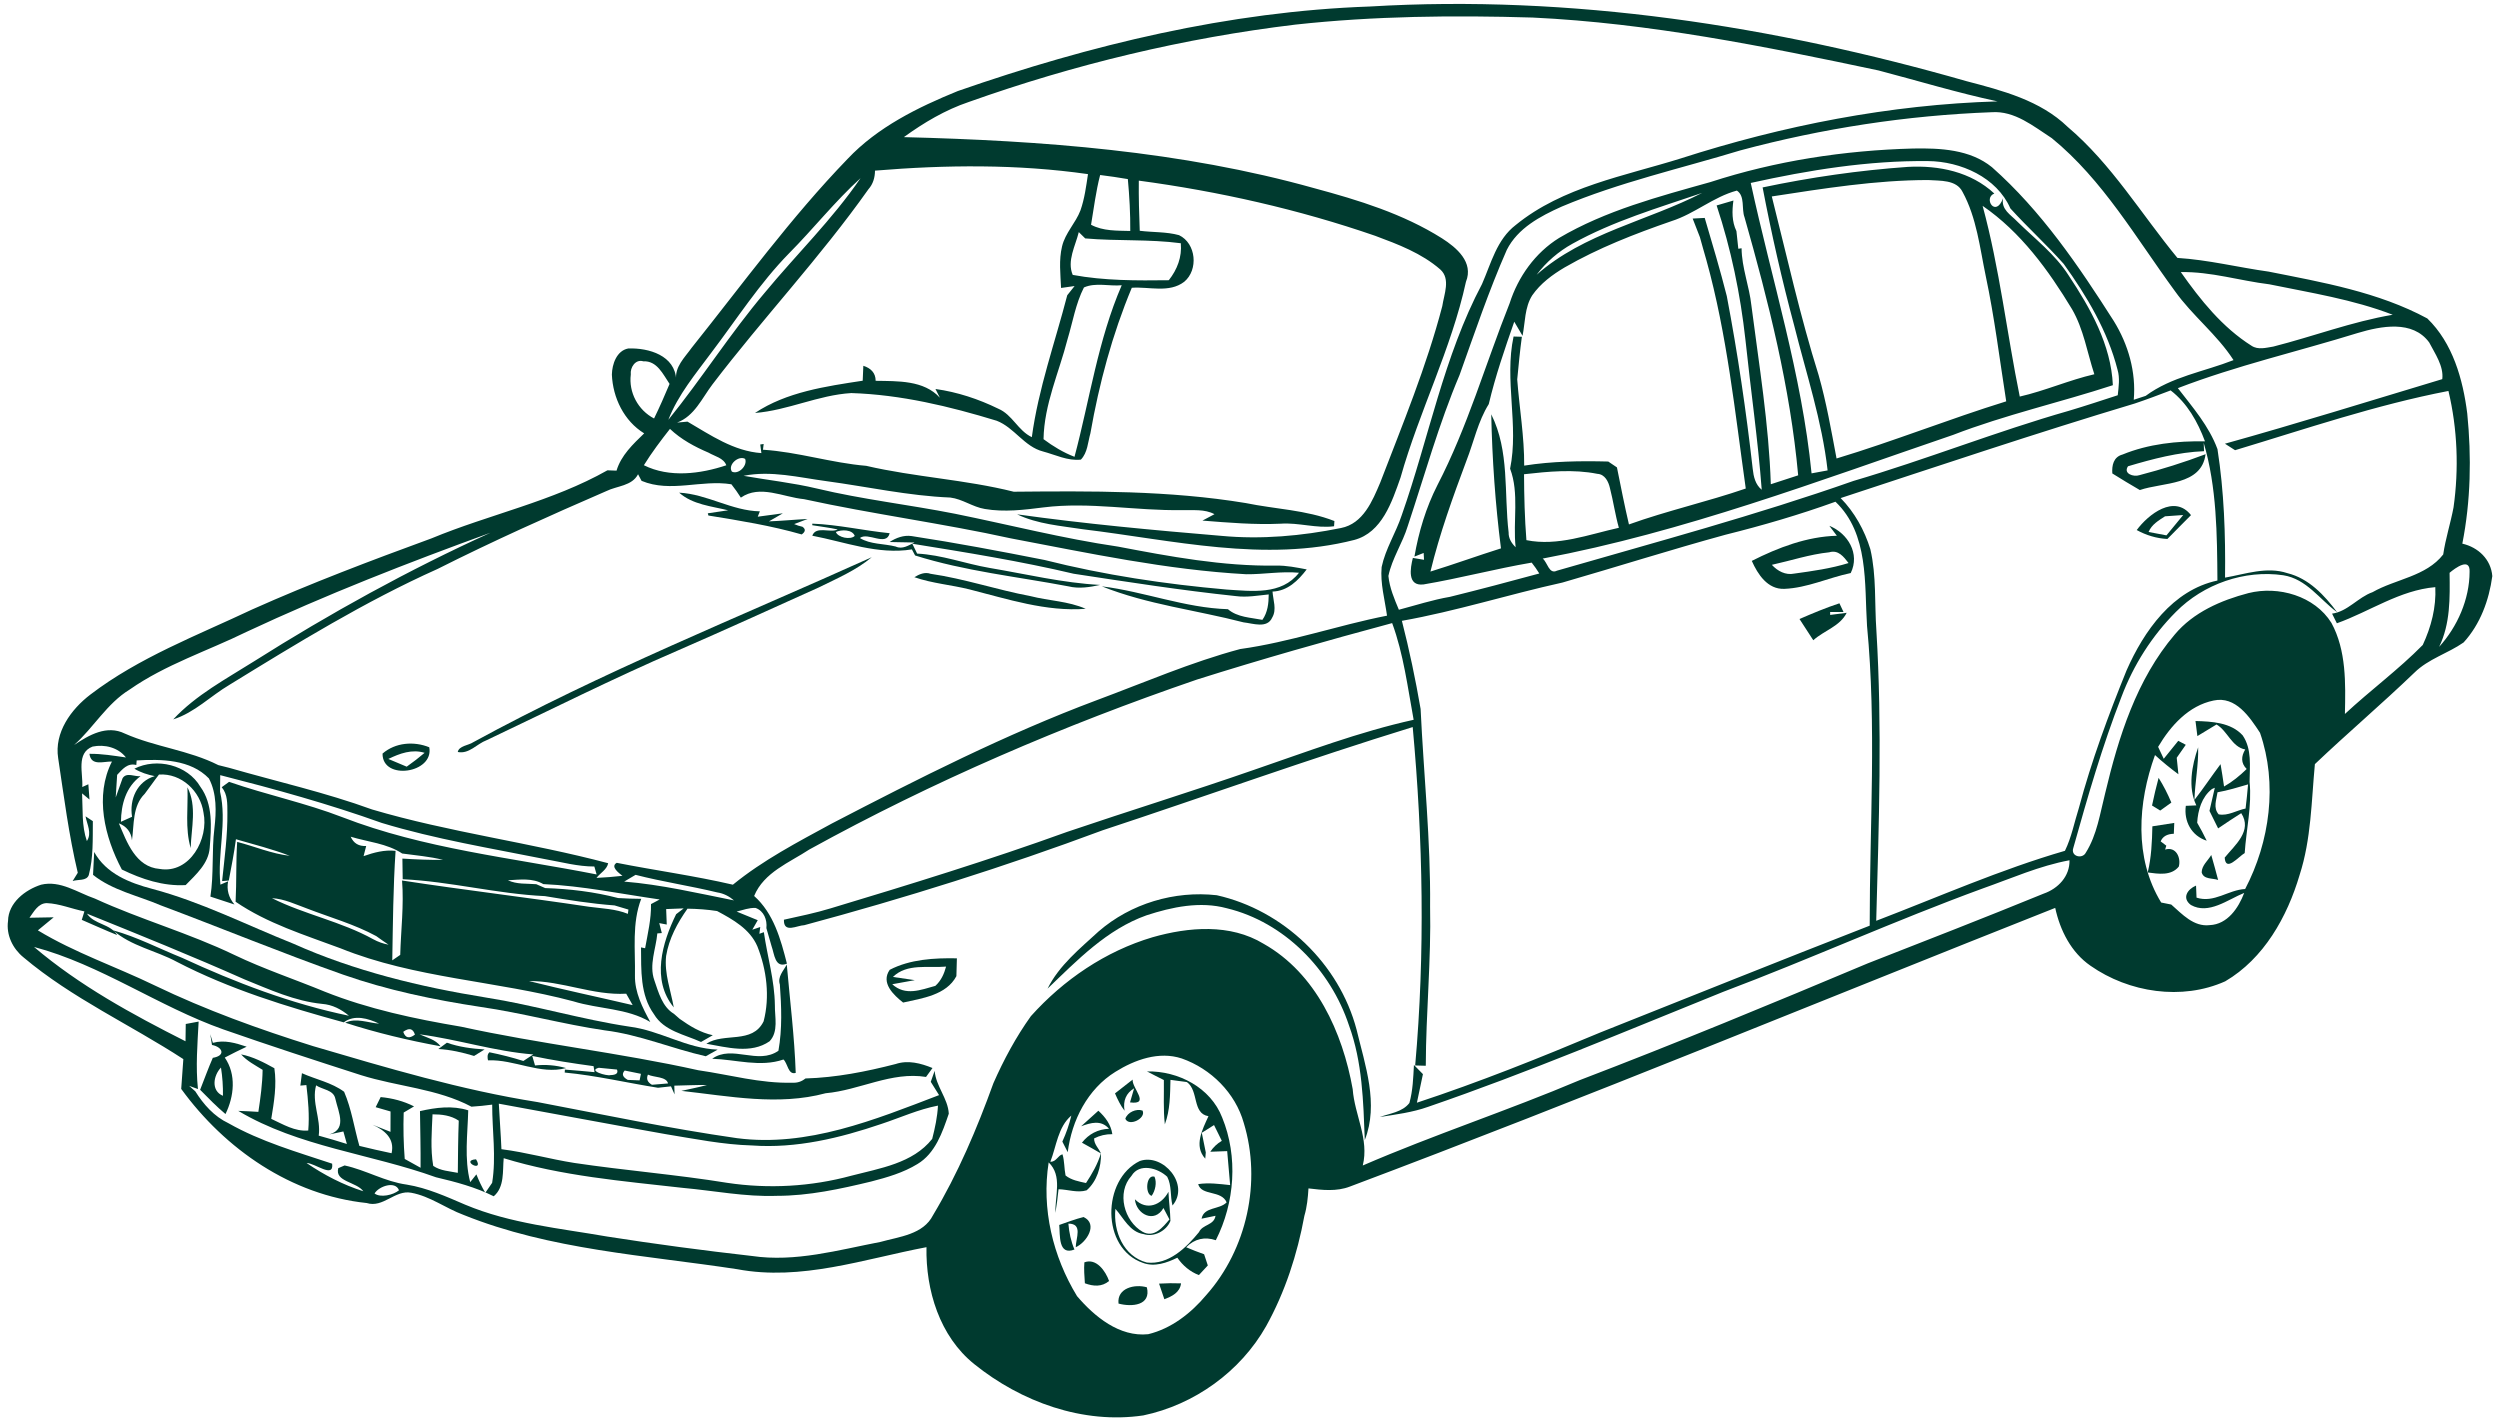 <svg width="197" height="112" viewBox="0 0 197 112" fill="none" xmlns="http://www.w3.org/2000/svg">
<path d="M154.961 6.397C139.73 2.031 123.811 -0.438 107.939 0.513C96.834 0.901 85.932 3.533 75.477 7.174C72.325 8.458 69.156 10.015 66.79 12.522C62.31 17.156 58.519 22.381 54.502 27.407C53.957 28.175 53.151 28.909 53.284 29.942C53.21 28.012 51.12 27.399 49.5 27.461C48.59 27.636 48.231 28.703 48.216 29.518C48.29 31.343 49.173 33.175 50.761 34.149C49.886 34.999 48.944 35.876 48.582 37.087C48.403 37.079 48.045 37.064 47.866 37.06C43.526 39.517 38.579 40.526 34.001 42.424C29.241 44.167 24.5 45.956 19.873 48.025C15.533 50.078 10.967 51.797 7.122 54.732C5.596 55.896 4.265 57.724 4.584 59.742C5.039 62.762 5.421 65.801 6.129 68.774C6.028 68.938 5.825 69.263 5.724 69.427C6.133 69.279 6.822 69.442 6.997 68.953C7.363 67.571 7.301 66.12 7.316 64.707C7.172 64.61 6.884 64.424 6.74 64.326C6.857 64.971 7.262 65.646 6.845 66.275C6.425 65.064 6.534 63.771 6.468 62.518L7.052 63.003C7.028 62.704 6.985 62.102 6.962 61.8L6.483 62.017C6.557 60.953 5.981 59.331 7.297 58.83C8.246 58.636 9.317 58.9 9.924 59.688C8.97 59.552 8.017 59.389 7.048 59.401C7.172 60.395 8.149 59.991 8.822 60.01C7.445 62.708 8.243 65.964 9.601 68.518C11.166 69.279 12.867 69.846 14.63 69.745C15.443 68.91 16.432 68.052 16.525 66.807C16.654 65.196 16.798 63.379 15.79 61.998C14.778 60.27 12.345 59.684 10.59 60.573C11.08 60.876 11.637 61.047 12.193 61.159C10.796 61.567 10.181 63.011 10.407 64.361C10.189 64.462 9.749 64.66 9.531 64.757C9.546 63.395 9.916 62.013 11.076 61.163C10.621 61.221 9.971 60.822 9.659 61.326C9.473 61.827 9.293 62.331 9.118 62.84C9.157 62.242 9.196 61.652 9.231 61.058C9.64 60.627 10.041 60.1 10.741 60.282L10.769 59.921C12.719 59.809 15.015 59.84 16.463 61.342C17.093 62.537 17.047 63.965 16.895 65.273C16.677 67.059 16.856 68.871 16.58 70.653C17.21 70.863 17.845 71.072 18.475 71.274C18.012 70.719 17.849 70.11 17.977 69.446L17.37 69.71C17.113 67.261 17.911 64.792 17.339 62.378C17.346 61.943 17.35 61.512 17.354 61.082C21.643 62.176 25.913 63.352 30.082 64.847C34.301 66.127 38.664 66.841 42.985 67.707C44.261 67.932 45.53 68.285 46.834 68.281C46.881 68.437 46.967 68.751 47.013 68.906C40.307 67.587 33.406 66.884 26.991 64.4C24.076 63.271 21.001 62.634 18.051 61.609C17.86 61.745 17.666 61.885 17.471 62.032C17.95 62.599 17.911 63.344 17.919 64.031C17.938 65.84 17.689 67.637 17.502 69.43L18.028 69.388C18.234 68.305 18.448 67.222 18.592 66.131C20.013 66.547 21.453 66.904 22.835 67.439C21.406 67.276 20.071 66.698 18.689 66.341C18.588 67.913 18.646 69.485 18.565 71.057C21.071 72.772 24.006 73.673 26.828 74.725C32.69 77.096 39.112 77.282 45.18 78.905C47.181 79.526 49.411 79.433 51.244 80.535C50.629 79.402 50.01 78.195 50.034 76.871C50.073 74.853 49.785 72.757 50.528 70.828C49.925 70.824 49.317 70.804 48.71 70.766C46.842 70.276 44.896 70.044 42.961 69.981C42.786 69.904 42.432 69.752 42.257 69.675C41.51 69.613 40.719 69.698 40.023 69.364C40.961 69.318 41.965 69.166 42.813 69.667C45.892 69.803 48.932 70.443 51.984 70.878C51.812 70.971 51.47 71.15 51.299 71.243C51.322 72.423 51.042 73.568 50.835 74.721L50.512 74.655C50.532 76.436 50.431 78.396 51.532 79.918C52.318 81.245 53.945 81.517 55.241 82.107C55.553 81.928 55.864 81.754 56.168 81.575C55.199 81.373 54.358 80.853 53.56 80.287C53.447 80.189 53.221 79.988 53.108 79.891C52.186 79.34 51.89 78.198 51.563 77.247C51.131 76.029 51.688 74.775 51.797 73.552L52.151 73.525C52.1 73.331 51.999 72.939 51.949 72.741L52.54 72.854C52.529 72.547 52.505 71.938 52.493 71.635C52.957 71.616 53.416 71.596 53.875 71.581C53.727 71.697 53.428 71.926 53.28 72.039C52.174 74.298 51.318 77.22 53.093 79.382C52.855 78.039 52.338 76.716 52.49 75.33C52.712 73.964 53.381 72.722 54.175 71.604C54.957 71.616 55.736 71.67 56.506 71.79C57.756 72.458 59.091 73.203 59.679 74.569C60.414 76.421 60.679 78.544 60.173 80.481C59.282 82.301 57.063 81.335 55.658 82.247C57.269 82.522 59.169 83.077 60.644 82.052C61.364 81.288 61.045 80.143 61.06 79.204C61.037 77.251 60.465 75.377 60.192 73.455L59.838 73.583L59.908 73.048L59.282 73.261C59.391 73.075 59.605 72.698 59.71 72.512C59.157 72.287 58.604 72.062 58.048 71.833C58.542 71.713 59.032 71.519 59.542 71.546C60.2 71.786 60.465 72.485 60.391 73.137C60.531 73.611 60.667 74.084 60.8 74.561C61.029 75.186 61.053 76.316 62.01 75.936C61.523 74.018 60.963 71.969 59.426 70.603C60.196 68.736 62.197 67.979 63.773 66.942C73.523 61.567 83.791 57.161 94.323 53.548C99.411 51.941 104.548 50.486 109.702 49.1C110.601 51.545 110.924 54.165 111.395 56.719C107.094 57.67 102.968 59.242 98.807 60.666C93.927 62.366 88.991 63.888 84.099 65.549C77.96 67.769 71.721 69.69 65.47 71.573C64.256 71.945 63.01 72.198 61.773 72.473C61.738 73.58 62.808 72.92 63.38 72.904C71.324 70.769 79.183 68.297 86.893 65.425C95.044 62.735 103.12 59.816 111.321 57.293C112.134 66.151 112.306 75.089 111.516 83.958C111.726 83.962 112.142 83.974 112.352 83.982C112.364 79.801 112.784 75.625 112.691 71.437C112.742 66.236 112.189 61.051 111.944 55.865C111.543 53.532 111.056 51.215 110.469 48.921C114.738 48.164 118.884 46.841 123.118 45.906C127.408 44.667 131.662 43.317 135.967 42.137C138.894 41.407 141.797 40.561 144.635 39.536C147.278 42.059 146.908 45.995 147.122 49.321C147.877 57.177 147.328 65.072 147.332 72.943C140.24 75.703 133.184 78.544 126.115 81.354C121.355 83.353 116.556 85.278 111.652 86.893C111.815 86.14 111.975 85.391 112.127 84.641C111.889 84.401 111.652 84.16 111.418 83.919C111.364 84.921 111.333 85.938 111.06 86.916C110.507 87.634 109.527 87.731 108.725 88.022C110.005 87.82 111.301 87.657 112.524 87.222C120.402 84.517 128.069 81.265 135.788 78.156C142.654 75.567 149.34 72.532 156.234 70.013C158.495 69.217 160.706 68.227 163.076 67.789C163.107 69.046 162.185 70.02 161.044 70.416C156.444 72.299 151.808 74.1 147.18 75.912C139.653 79.076 132.109 82.2 124.481 85.115C118.841 87.506 113.01 89.408 107.386 91.841C107.904 89.757 106.74 87.863 106.592 85.821C105.794 81.35 103.7 76.7 99.574 74.371C96.939 72.768 93.67 73.044 90.82 73.855C87.107 74.957 83.803 77.209 81.234 80.073C80.058 81.715 79.093 83.512 78.28 85.356C76.987 88.938 75.489 92.474 73.527 95.75C72.753 97.287 70.869 97.446 69.39 97.861C66.058 98.502 62.676 99.476 59.254 98.971C55.448 98.54 51.649 98.036 47.862 97.442C44.098 96.786 40.225 96.425 36.672 94.935C35.173 94.294 33.675 93.611 32.051 93.347C30.339 93.114 28.833 92.202 27.155 91.837C27.03 91.892 26.781 92 26.657 92.051C26.357 93.126 28.093 93.122 28.63 93.871C27.038 93.367 25.536 92.587 24.158 91.647C24.8 91.632 26.326 92.905 26.174 91.698C23.403 90.774 20.561 89.963 18.004 88.511C16.88 87.983 16.039 87.032 15.389 85.996C15.268 85.887 15.023 85.674 14.902 85.565L15.599 85.817C15.412 84.048 15.56 82.27 15.653 80.5C15.396 80.547 14.89 80.644 14.637 80.69C14.63 81.032 14.622 81.715 14.618 82.052C10.43 79.937 6.265 77.667 2.681 74.62C7.951 76.021 12.481 79.312 17.607 81.121C21.204 82.379 24.823 83.558 28.451 84.723C31.331 85.627 34.453 85.779 37.15 87.207C37.699 87.172 38.244 87.118 38.785 87.044C38.781 89.093 39.112 91.174 38.781 93.207L38.244 93.992C37.964 93.53 37.738 93.041 37.539 92.54L37.053 93.153C36.57 91.306 36.851 89.373 36.897 87.494C35.648 87.098 34.348 87.269 33.094 87.556C33.114 89.043 33.153 90.533 33.141 92.02C32.826 91.845 32.203 91.5 31.892 91.325C31.798 90.11 31.771 88.884 31.81 87.669C32.016 87.549 32.425 87.304 32.627 87.184C31.81 86.768 30.915 86.535 29.996 86.45C29.899 86.648 29.701 87.048 29.603 87.246C29.895 87.331 30.483 87.498 30.775 87.584C30.775 87.983 30.775 88.787 30.771 89.19C30.304 89.004 29.829 88.818 29.354 88.627C30.288 89.047 31.121 89.703 30.857 90.875C30.008 90.7 29.163 90.502 28.319 90.296C27.91 88.876 27.704 87.393 27.116 86.031C26.135 85.301 24.894 85.064 23.792 84.568C23.753 84.894 23.71 85.22 23.668 85.546L24.142 85.503C24.282 86.691 24.392 87.886 24.29 89.085C23.232 89.175 22.301 88.593 21.375 88.166C21.593 86.846 21.819 85.515 21.62 84.176C20.791 83.718 19.939 83.267 18.997 83.085C19.468 83.613 20.102 83.935 20.694 84.304C20.678 85.414 20.526 86.516 20.359 87.615C19.834 87.584 19.304 87.552 18.775 87.537C23.558 90.386 29.198 90.91 34.356 92.769C35.92 93.138 37.465 93.545 38.906 94.267C39.774 93.53 39.595 92.272 39.692 91.267C44.265 92.672 49.06 93.068 53.79 93.603C56.265 93.825 58.721 94.325 61.216 94.232C63.738 94.232 66.21 93.693 68.65 93.103C69.907 92.777 71.176 92.412 72.29 91.729C73.702 90.89 74.263 89.225 74.765 87.758C74.699 86.551 73.745 85.6 73.652 84.381C73.555 84.669 73.453 84.96 73.344 85.247C73.508 85.511 73.835 86.035 73.998 86.295C68.93 88.236 63.621 90.413 58.071 89.687C52.805 88.934 47.593 87.84 42.37 86.846C36.349 85.895 30.498 84.148 24.664 82.433C20.41 81.102 16.21 79.588 12.189 77.651C9.138 76.172 5.892 75.078 2.984 73.312C3.296 73.056 3.922 72.539 4.234 72.283C3.755 72.291 2.797 72.306 2.322 72.318C2.669 71.845 3 71.185 3.673 71.165C4.697 71.204 5.654 71.623 6.651 71.817C6.6 71.984 6.495 72.318 6.444 72.485C7.375 72.885 8.297 73.308 9.235 73.684C8.69 72.78 7.433 72.865 6.853 71.996C11.006 73.673 15.167 75.353 19.262 77.174C21.247 77.977 23.232 78.893 25.388 79.107C26.186 79.165 26.898 79.537 27.497 80.042C22.94 79.095 18.569 77.43 14.353 75.478C12.543 74.752 10.796 73.832 8.912 73.308C10.333 74.561 12.294 74.903 13.933 75.792C18.094 77.95 22.585 79.328 27.089 80.562C27.93 79.926 29.019 80.255 29.876 80.663C28.984 80.601 28.073 80.182 27.202 80.589C29.662 81.385 32.18 81.983 34.718 82.448C34.317 81.905 33.643 81.769 33.059 81.505C36.072 81.897 38.987 82.856 42.023 83.089C41.767 83.263 41.506 83.434 41.241 83.605C40.365 83.326 39.47 83.104 38.567 82.918C38.38 83.089 38.407 83.329 38.454 83.555C40.521 83.462 42.588 84.715 44.608 84.164C43.806 83.939 42.989 83.869 42.16 83.958C42.105 83.772 41.996 83.399 41.942 83.209C43.541 83.543 45.153 83.795 46.772 84.013L46.85 84.486C46.075 84.409 45.293 84.346 44.514 84.284L44.499 84.517C46.978 84.75 49.399 85.328 51.851 85.716C52.108 85.689 52.618 85.631 52.875 85.604C52.945 85.763 53.085 86.078 53.155 86.237C53.147 86.066 53.14 85.72 53.136 85.55C53.992 85.534 54.848 85.487 55.705 85.499C55.043 85.686 54.366 85.806 53.692 85.961C57.456 86.376 61.325 87.153 65.062 86.147C67.736 85.911 70.25 84.42 72.971 84.863C73.142 84.63 73.313 84.393 73.481 84.16C72.558 83.784 71.558 83.516 70.573 83.846C68.245 84.447 65.879 84.913 63.47 84.983C63.166 85.231 62.824 85.34 62.442 85.317C59.928 85.387 57.495 84.688 55.027 84.335C48.839 82.957 42.526 82.262 36.337 80.904C32.686 80.287 29.039 79.518 25.59 78.144C23.22 77.166 20.783 76.359 18.468 75.249C14.902 73.529 11.072 72.458 7.476 70.808C6.11 70.339 4.755 69.353 3.241 69.714C1.98 70.117 0.657 71.138 0.633 72.57C0.478 73.673 1.003 74.752 1.851 75.439C5.674 78.664 10.278 80.741 14.447 83.458C14.396 84.238 14.334 85.022 14.279 85.806C17.728 90.553 22.955 94.178 28.895 94.799C30.195 95.21 31.125 93.743 32.402 93.988C33.889 94.259 35.118 95.21 36.516 95.73C43.37 98.494 50.847 98.905 58.083 100.012C63.139 100.966 68.097 99.208 73.006 98.277C72.943 101.665 74.041 105.298 76.769 107.491C80.459 110.464 85.329 112.242 90.093 111.535C94.117 110.693 97.753 108.077 99.773 104.498C101.267 101.809 102.229 98.832 102.785 95.808C102.992 95.106 103.065 94.372 103.108 93.646C104.194 93.778 105.323 93.906 106.37 93.502C125.018 86.493 143.428 78.874 161.951 71.542C162.333 73.312 163.208 75.051 164.734 76.102C167.759 78.218 171.935 78.858 175.345 77.329C178.396 75.54 180.233 72.248 181.21 68.945C182.125 66.12 182.136 63.139 182.413 60.212C184.982 57.771 187.691 55.469 190.252 53.008C191.353 51.918 192.887 51.495 194.132 50.625C195.444 49.193 196.137 47.295 196.394 45.397C196.289 44.077 195.285 43.127 194.031 42.839C194.697 39.47 194.759 36 194.42 32.589C194.082 29.891 193.276 27.03 191.272 25.094C187.41 23.013 183.024 22.249 178.766 21.403C176.368 21.069 174.006 20.475 171.581 20.324C168.728 16.861 166.392 12.926 162.928 9.995C160.776 7.911 157.779 7.135 154.961 6.397ZM120.775 1.383C129.98 1.821 139.034 3.645 148.025 5.551C151.15 6.37 154.245 7.313 157.405 7.989C148.924 8.237 140.513 9.891 132.448 12.483C128.003 13.873 123.146 14.711 119.444 17.727C117.942 18.872 117.502 20.747 116.782 22.385C113.754 28.102 112.59 34.537 110.457 40.596C109.998 41.985 109.176 43.243 108.873 44.683C108.756 45.975 109.122 47.241 109.297 48.514C105.409 49.278 101.657 50.602 97.725 51.145C93.864 52.178 90.186 53.777 86.446 55.166C79.233 57.864 72.359 61.357 65.54 64.897C62.859 66.356 60.126 67.777 57.752 69.714C54.728 69.011 51.645 68.592 48.597 67.99C48.072 68.293 48.773 68.798 49.049 69.015C48.372 69.093 47.687 69.147 47.002 69.178C47.297 68.794 47.831 68.518 47.924 68.022C41.778 66.387 35.426 65.592 29.323 63.787C25.645 62.448 21.823 61.59 18.067 60.507C17.852 60.453 17.421 60.344 17.203 60.29C14.871 59.11 12.22 58.861 9.838 57.806C8.414 57.107 7.013 57.918 5.841 58.706C7.386 57.325 8.425 55.43 10.224 54.332C13.046 52.36 16.358 51.297 19.425 49.791C25.699 46.856 32.149 44.341 38.653 41.978C32.207 44.904 25.995 48.335 20.013 52.116C17.806 53.509 15.447 54.759 13.649 56.688C15.334 56.156 16.595 54.84 18.09 53.959C23.418 50.684 28.762 47.396 34.48 44.834C38.84 42.637 43.296 40.642 47.772 38.702C48.621 38.279 49.796 38.306 50.279 37.37C50.349 37.498 50.485 37.763 50.555 37.891C52.848 38.849 55.276 37.778 57.635 38.162C57.904 38.5 58.149 38.853 58.379 39.214C59.877 38.166 61.718 39.179 63.357 39.334C68.759 40.514 74.255 41.236 79.657 42.424C85.799 43.588 91.941 44.904 98.2 45.25C99.59 45.265 100.971 45.001 102.361 45.133C100.979 46.915 98.628 46.577 96.659 46.457C91.825 46.034 87.006 45.312 82.3 44.124C78.821 43.437 75.337 42.777 71.834 42.242C71.215 42.152 70.612 42.377 70.098 42.711L72.068 42.75C71.608 42.96 71.122 43.317 70.581 43.068C69.658 42.828 68.58 42.909 67.759 42.397C68.385 41.892 69.841 43.099 70.106 42.016C68.066 41.815 66.058 41.341 64.011 41.263L64.007 41.388C64.68 41.5 65.35 41.574 66.011 41.721C65.439 42.028 64.306 41.407 64.007 42.214C66.587 42.707 69.195 43.728 71.857 43.293C71.92 43.41 72.044 43.651 72.11 43.771C76.034 45.009 80.156 45.44 84.188 46.204C85.021 46.41 85.877 46.27 86.695 46.092C83.744 45.937 80.864 45.238 77.957 44.749C76.053 44.419 74.216 43.72 72.27 43.623C72.177 43.429 71.99 43.041 71.892 42.847C76.147 43.534 80.409 44.217 84.605 45.211C88.859 45.859 93.109 46.523 97.391 46.973C98.255 47.089 99.123 46.926 99.975 46.841C99.971 47.544 99.897 48.25 99.477 48.844C98.55 48.661 97.515 48.65 96.76 48.005C93.366 47.901 90.167 46.616 86.823 46.204C90.416 47.641 94.269 48.075 97.99 49.042C98.726 49.119 99.858 49.558 100.251 48.661C100.625 48.032 100.318 47.287 100.275 46.616C101.466 46.577 102.295 45.746 102.968 44.869C102.17 44.718 101.368 44.551 100.551 44.57C96.351 44.629 92.202 43.856 88.096 43.072C83.768 42.44 79.529 41.349 75.248 40.483C71.632 39.769 67.957 39.354 64.369 38.496C62.465 38.042 60.519 37.836 58.593 37.495C60.757 37.06 62.94 37.623 65.085 37.91C68.347 38.349 71.585 39.074 74.882 39.206C75.843 39.323 76.649 39.952 77.602 40.107C79.14 40.371 80.701 40.177 82.23 39.983C85.87 39.529 89.505 40.262 93.148 40.196C94.004 40.227 94.915 40.095 95.701 40.518C95.464 40.642 94.989 40.895 94.752 41.023C96.807 41.186 98.862 41.361 100.921 41.267C102.33 41.166 103.735 41.652 105.124 41.469C105.132 41.368 105.148 41.163 105.152 41.058C102.918 40.181 100.497 40.122 98.165 39.641C92.128 38.644 85.982 38.69 79.883 38.748C76.065 37.79 72.095 37.599 68.257 36.707C65.509 36.478 62.874 35.612 60.122 35.438C60.138 35.325 60.161 35.1 60.177 34.987L59.908 35.026L59.998 35.705C57.814 35.55 56.004 34.292 54.175 33.225C53.969 33.245 53.556 33.283 53.354 33.299C54.724 32.791 55.315 31.378 56.141 30.291C60.118 25.074 64.641 20.277 68.432 14.913C68.798 14.505 68.946 13.989 68.95 13.446C74.531 12.984 80.179 12.926 85.733 13.721C85.589 14.68 85.465 15.65 85.142 16.574C84.764 17.572 83.939 18.356 83.69 19.415C83.429 20.491 83.565 21.601 83.612 22.691C83.877 22.652 84.41 22.579 84.678 22.54C84.534 22.722 84.243 23.083 84.099 23.266C83.137 26.984 81.822 30.625 81.308 34.448C80.222 33.939 79.778 32.678 78.669 32.208C77.108 31.444 75.438 30.892 73.714 30.652L74.064 31.343C72.803 29.949 70.729 30.039 69.001 30.008C69.001 29.367 68.6 29.006 68.031 28.824C68.02 29.119 67.992 29.705 67.981 30C65.081 30.442 61.967 30.889 59.492 32.542C62.084 32.34 64.478 31.129 67.082 30.974C70.993 31.098 74.816 32.018 78.54 33.155C79.93 33.691 80.712 35.197 82.191 35.577C83.168 35.837 84.141 36.334 85.173 36.218C85.706 35.67 85.725 34.84 85.924 34.141C86.613 30.221 87.648 26.351 89.186 22.676C90.56 22.579 92.128 23.11 93.315 22.206C94.448 21.267 94.265 19.179 92.907 18.53C91.906 18.255 90.844 18.317 89.812 18.185C89.762 16.869 89.723 15.55 89.738 14.234C96.063 15.084 102.326 16.497 108.363 18.581C110.165 19.252 112.029 19.955 113.497 21.236C114.326 21.981 113.785 23.2 113.652 24.123C112.411 28.878 110.527 33.431 108.768 38.011C108.149 39.474 107.421 41.267 105.666 41.609C102.579 42.234 99.395 42.521 96.25 42.226C90.871 41.776 85.492 41.279 80.148 40.53C81.771 41.306 83.585 41.434 85.336 41.706C92.401 42.556 99.644 44.353 106.713 42.548C108.908 41.966 109.69 39.532 110.363 37.63C111.835 32.406 114.361 27.512 115.517 22.206C116.14 20.661 114.777 19.512 113.621 18.775C110.558 16.846 107.055 15.771 103.583 14.835C93.07 11.886 82.094 11.082 71.223 10.806C72.799 9.665 74.489 8.66 76.341 8.035C84.663 5.074 93.308 2.993 102.085 1.938C108.289 1.262 114.54 1.196 120.775 1.383ZM161.683 10.888C165.723 14.187 168.335 18.787 171.378 22.932C172.764 24.884 174.706 26.363 176.002 28.377C173.683 29.29 171.121 29.678 169.078 31.195C168.844 31.273 168.374 31.424 168.14 31.502C168.331 29.32 167.712 27.151 166.568 25.299C163.796 20.948 160.854 16.617 156.965 13.174C155.233 11.769 152.886 11.664 150.753 11.703C145.339 11.847 139.925 12.673 134.772 14.35C130.697 15.495 126.532 16.586 122.854 18.752C120.974 19.92 119.627 21.81 118.958 23.902C117.058 28.676 115.641 33.652 113.267 38.232C112.368 39.998 111.792 41.912 111.457 43.86L112.185 43.573C112.193 43.705 112.204 43.977 112.212 44.112C111.994 44.077 111.554 44.004 111.333 43.965C111.134 44.768 110.866 46.212 112.177 46.053C115.03 45.572 117.844 44.819 120.697 44.334C120.915 44.609 121.114 44.892 121.297 45.191C118.958 45.828 116.611 46.449 114.256 47.031C112.89 47.264 111.57 47.695 110.231 48.048C109.873 47.19 109.499 46.321 109.406 45.385C109.694 43.996 110.523 42.8 110.932 41.45C112.255 37.471 113.376 33.415 115.015 29.546C116.198 26.243 117.319 22.909 118.736 19.691C119.596 17.979 121.382 17.032 123.064 16.279C127.61 14.362 132.444 13.279 137.154 11.847C143.603 10.116 150.263 9.091 156.938 8.843C158.764 8.714 160.243 9.957 161.683 10.888ZM158.417 16.423C159.776 17.921 161.278 19.287 162.621 20.797C164.442 23.335 166.085 26.084 166.863 29.138C167.058 29.794 166.949 30.477 166.879 31.145C165.602 31.56 164.326 31.983 163.041 32.367C157.308 34.001 151.769 36.218 146.051 37.898C138.372 40.6 130.502 42.711 122.686 44.97C122.06 45.285 121.939 44.306 121.565 44.015C132.662 41.927 143.253 37.906 153.906 34.269C158.005 32.686 162.352 31.708 166.494 30.353C166.35 27.166 164.726 24.29 163.002 21.694C161.936 20.029 160.344 18.818 158.95 17.448C158.452 16.924 157.662 16.508 157.845 15.616C157.253 17.211 156.253 15.596 157.152 15.251C155.311 13.535 152.785 13.015 150.337 13.151C146.491 13.422 142.665 13.974 138.894 14.769C139.594 18.426 140.415 22.055 141.381 25.649C142.33 29.437 143.576 33.171 144.016 37.068C143.595 37.145 143.175 37.227 142.751 37.301C141.984 29.515 139.61 22.035 137.959 14.416C142.541 13.399 147.223 12.646 151.929 12.693C154.502 12.716 157.343 13.97 158.417 16.423ZM154.653 15.13C155.763 17.168 156.008 19.509 156.475 21.744C157.168 25.012 157.573 28.331 158.09 31.626C153.599 33.016 149.224 34.77 144.72 36.128C144.304 33.928 143.922 31.715 143.307 29.557C141.852 24.927 140.805 20.184 139.618 15.48C143.697 14.855 147.799 14.191 151.937 14.187C152.867 14.257 154.167 14.141 154.653 15.13ZM88.874 14.113C88.999 15.472 89.077 16.834 89.065 18.201C88.022 18.169 86.924 18.22 85.975 17.711C86.197 16.399 86.356 15.08 86.691 13.791C87.422 13.88 88.15 13.989 88.874 14.113ZM60.247 23.083C57.542 26.281 55.296 29.833 52.665 33.082C53.431 31.102 54.817 29.464 56.063 27.776C58.059 25.144 59.85 22.338 62.173 19.966C64.096 18.03 65.789 15.872 67.813 14.036C65.591 17.292 62.75 20.052 60.247 23.083ZM137.469 17.122C139.361 23.786 141.069 30.535 141.696 37.456C140.976 37.689 140.26 37.922 139.54 38.158C139.388 33.435 138.613 28.758 138.01 24.073C137.847 22.552 137.251 21.104 137.236 19.563L136.979 19.602C136.932 19.136 136.885 18.674 136.831 18.212C136.465 17.455 136.48 16.617 136.593 15.802C136.262 15.899 135.601 16.093 135.27 16.19C136.406 19.617 137.142 23.176 137.539 26.763C137.952 30.706 138.524 34.634 138.824 38.593C138.321 38.185 138.181 37.561 138.115 36.951C137.598 32.391 136.932 27.846 136.072 23.335C135.55 21.267 134.935 19.221 134.332 17.172C134.094 17.184 133.62 17.211 133.382 17.222C133.577 17.711 133.764 18.204 133.954 18.693C134.13 19.299 134.285 19.908 134.468 20.514C136.099 26.394 136.714 32.472 137.566 38.496C134.53 39.54 131.382 40.239 128.361 41.325C128.011 39.835 127.719 38.333 127.415 36.831C127.244 36.715 126.902 36.486 126.73 36.369C124.516 36.311 122.297 36.346 120.106 36.691C120.121 34.413 119.728 32.166 119.557 29.899C119.666 28.777 119.771 27.655 119.923 26.538C119.759 26.534 119.432 26.522 119.269 26.518C118.529 29.961 119.697 33.501 118.996 36.932C119.732 38.88 119.207 41.077 119.432 43.123C119.117 42.816 118.864 42.42 118.88 41.958C118.51 38.845 118.961 35.546 117.51 32.647C117.584 36.175 117.829 39.711 118.276 43.212C116.416 43.798 114.583 44.466 112.718 45.04C113.442 42.051 114.489 39.16 115.563 36.284C116.143 34.801 116.463 33.206 117.315 31.843C117.837 29.635 118.576 27.488 119.323 25.35C119.545 25.719 119.759 26.095 119.977 26.464C120.187 25.404 120.137 24.224 120.74 23.273C121.39 22.338 122.324 21.647 123.294 21.073C125.952 19.54 128.824 18.426 131.716 17.424C133.538 16.846 135.013 15.515 136.866 15.018C137.527 15.453 137.216 16.462 137.469 17.122ZM134.133 15.2C129.836 17.413 124.796 18.367 121.087 21.651C121.842 20.646 122.811 19.815 123.908 19.206C127.12 17.42 130.669 16.38 134.133 15.2ZM163.275 24.364C164.193 25.944 164.47 27.776 165.034 29.491C163.037 29.953 161.157 30.792 159.157 31.25C158.137 26.25 157.569 21.15 156.23 16.221C159.238 18.29 161.414 21.282 163.275 24.364ZM85.515 18.787C88.022 19.008 90.556 18.837 93.047 19.167C93.148 20.246 92.767 21.24 92.101 22.082C89.575 22.113 87.025 22.125 84.531 21.663C84.06 20.56 84.745 19.373 85.009 18.29C85.134 18.414 85.391 18.662 85.515 18.787ZM178.828 22.404C182.098 23.076 185.425 23.596 188.547 24.803C185.34 25.346 182.284 26.51 179.139 27.31C178.579 27.399 177.937 27.59 177.423 27.248C175.119 25.796 173.395 23.638 171.849 21.441C174.216 21.395 176.497 22.121 178.828 22.404ZM88.392 22.478C86.519 26.798 85.873 31.483 84.671 35.996C83.791 35.659 82.985 35.17 82.23 34.607C82.277 31.863 83.452 29.348 84.122 26.732C84.534 25.369 84.76 23.933 85.414 22.652C86.329 22.241 87.415 22.571 88.392 22.478ZM191.42 26.984C191.875 27.861 192.579 28.859 192.451 29.876C186.749 31.587 181.062 33.369 175.325 34.964C175.59 35.135 175.854 35.306 176.123 35.476C181.689 33.8 187.216 31.909 192.937 30.807C193.65 33.8 193.767 36.94 193.338 39.986C193.105 41.228 192.708 42.436 192.525 43.693C191.167 45.432 188.784 45.622 186.959 46.662C185.807 47.07 185.005 48.184 183.767 48.355L184.145 49.115C186.737 48.188 189.092 46.507 191.902 46.267C191.98 47.854 191.579 49.391 190.914 50.823C188.995 52.772 186.78 54.398 184.779 56.261C184.83 53.851 184.9 51.27 183.717 49.084C182.389 46.957 179.54 46.146 177.178 46.736C175.014 47.303 172.834 48.25 171.371 50C168.358 53.536 166.941 58.074 165.886 62.514C165.482 64.097 165.248 65.782 164.361 67.191C164.092 67.723 163.138 67.49 163.38 66.807C164.505 62.797 165.661 58.784 167.175 54.903C168.117 52.407 169.576 50.105 171.464 48.215C173.628 46.026 176.87 44.881 179.926 45.331C181.755 45.622 182.783 47.229 184.168 48.246C183.168 46.907 181.934 45.58 180.245 45.164C178.626 44.625 176.936 45.238 175.333 45.517C175.376 42.133 175.259 38.733 174.737 35.391C174.072 33.578 172.78 32.092 171.616 30.586C176.236 28.808 181.074 27.702 185.795 26.239C187.621 25.695 190.112 25.198 191.42 26.984ZM52.762 30.252C52.381 31.168 51.976 32.08 51.54 32.977C50.283 32.321 49.528 30.924 49.707 29.507C49.641 28.96 50.076 28.28 50.691 28.471C51.777 28.416 52.248 29.499 52.762 30.252ZM173.753 34.778C171.557 34.739 169.292 34.98 167.253 35.818C166.54 36.008 166.404 36.676 166.451 37.308C167.167 37.755 167.887 38.193 168.619 38.616C170.433 37.988 173.48 38.286 173.799 35.791C172.094 36.439 170.347 36.982 168.584 37.444C168.128 37.603 167.288 37.324 167.688 36.742C169.635 36.163 171.643 35.632 173.679 35.554L173.651 34.89C174.687 38.403 174.706 42.114 174.733 45.746C171.199 46.499 168.942 49.721 167.572 52.83C166.135 56.373 164.804 59.972 163.816 63.667C163.458 64.792 163.24 65.972 162.718 67.043C157.631 68.522 152.781 70.668 147.846 72.559C148.056 64.947 148.321 57.325 147.861 49.717C147.706 47.571 147.873 45.385 147.383 43.274C146.919 41.78 146.145 40.371 145.043 39.249C152.754 36.715 160.453 34.126 168.229 31.793C169.179 31.475 170.113 31.122 171.047 30.764C172.363 31.777 173.18 33.248 173.753 34.778ZM55.833 35.67C56.32 35.958 57.016 36.082 57.234 36.664C55.191 37.347 52.743 37.665 50.738 36.66C51.357 35.659 52.069 34.719 52.793 33.796C53.669 34.626 54.732 35.201 55.833 35.67ZM58.717 36.16C58.923 36.68 58.203 37.421 57.674 37.165C57.32 36.625 58.203 35.864 58.717 36.16ZM126.863 38.461C127.131 39.497 127.275 40.557 127.567 41.59C125.185 42.117 122.745 43.064 120.281 42.564C120.145 40.837 120.102 39.102 120.094 37.37C122.005 37.157 123.975 36.959 125.874 37.339C126.47 37.37 126.75 37.96 126.863 38.461ZM67.354 42.23C67.016 42.564 66.015 42.354 65.867 41.919C66.307 41.721 67.167 41.714 67.354 42.23ZM194.603 45.067C194.596 47.225 193.646 49.383 192.202 50.975C193.093 49.154 193.054 47.113 193.027 45.137C193.482 44.749 194.662 43.895 194.603 45.067ZM178.089 57.744C179.486 61.749 178.867 66.333 176.917 70.055C175.59 70.117 174.473 71.185 173.087 70.734C173.075 70.494 173.06 70.02 173.048 69.784C172.367 70.071 171.912 70.769 172.643 71.313C174.045 72.101 175.555 70.878 176.843 70.362C176.395 71.546 175.527 72.842 174.122 72.9C172.865 73.052 171.947 72.027 171.094 71.278C170.896 71.239 170.499 71.158 170.3 71.119C168.152 67.606 168.459 63.24 169.814 59.498C170.401 60.038 171.02 60.538 171.659 61.012C171.627 60.69 171.557 60.038 171.526 59.712C171.764 59.374 172.001 59.032 172.239 58.691C172.091 58.613 171.795 58.454 171.647 58.376C171.265 58.85 170.888 59.319 170.503 59.793C170.355 59.479 170.207 59.164 170.059 58.854C171.04 57.196 172.464 55.601 174.434 55.201C176.166 54.825 177.275 56.502 178.089 57.744ZM16.035 64.031C16.467 66.081 14.972 68.879 12.579 68.472C10.687 68.32 9.994 66.353 9.367 64.878C9.963 65.107 10.344 65.572 10.399 66.217C10.574 64.967 10.43 63.515 11.403 62.553C11.788 62.056 12.139 61.528 12.528 61.035C14.291 60.915 15.797 62.343 16.035 64.031ZM31.693 67.257C32.768 67.408 33.857 67.49 34.912 67.757C33.846 67.773 32.775 67.723 31.709 67.657C31.717 68.064 31.724 68.875 31.732 69.283C35.496 69.458 39.174 70.443 42.938 70.614C44.756 70.917 46.589 71.212 48.43 71.348C48.703 71.429 49.247 71.592 49.52 71.674C49.508 71.759 49.489 71.926 49.477 72.011C48.504 71.616 47.449 71.592 46.418 71.453C41.517 70.715 36.586 70.137 31.682 69.384C31.837 71.34 31.592 73.288 31.538 75.245C31.382 75.353 31.071 75.571 30.911 75.675C30.962 72.799 30.981 69.919 31.172 67.047C30.3 66.95 29.467 67.175 28.65 67.463C28.7 67.261 28.805 66.861 28.856 66.663C28.272 66.698 27.867 66.453 27.634 65.933C28.984 66.345 30.498 66.461 31.693 67.257ZM56.522 70.323C57.016 70.397 57.46 70.626 57.838 70.952C54.969 70.381 52.108 69.706 49.185 69.469C49.485 69.287 49.785 69.112 50.084 68.938C52.213 69.485 54.389 69.807 56.522 70.323ZM24.216 71.6C26.038 72.303 27.93 72.831 29.65 73.766C29.969 73.999 30.292 74.224 30.619 74.441C30.195 74.364 29.79 74.22 29.405 74.01C26.886 72.613 24.002 72.062 21.43 70.777C22.414 70.828 23.306 71.274 24.216 71.6ZM49.345 78.303C49.52 78.602 49.687 78.901 49.855 79.204C47.13 78.563 44.386 77.989 41.677 77.306C44.277 77.286 46.737 78.454 49.345 78.303ZM32.697 81.528C32.246 81.87 31.939 81.796 31.775 81.307C32.238 80.97 32.546 81.043 32.697 81.528ZM98.01 88.492C99.422 93.114 98.263 98.44 95.047 102.057C93.86 103.474 92.303 104.696 90.478 105.135C88.213 105.372 86.247 103.749 84.869 102.135C82.962 99.002 82.059 95.249 82.635 91.597C83.737 92.66 83.122 94.228 83.168 95.575C83.269 94.954 83.351 94.333 83.413 93.712C84.149 93.728 84.912 94.019 85.628 93.797C86.442 93.079 86.78 91.954 86.757 90.898C86.59 90.495 86.2 90.165 86.216 89.707C86.664 89.478 87.142 89.365 87.652 89.373C87.547 88.62 87.1 88.026 86.551 87.525C86.095 87.929 85.644 88.344 85.192 88.752C85.959 88.468 86.765 88.228 87.391 88.946C86.519 88.981 85.788 89.361 85.258 90.044C85.761 90.32 86.259 90.603 86.749 90.89C86.5 91.733 86.056 92.49 85.578 93.223C85.017 93.099 84.429 92.998 83.966 92.629C83.853 92.074 83.888 91.5 83.725 90.96C83.371 91.034 83.231 91.57 82.767 91.546C83.246 90.328 83.363 88.806 84.422 87.906C84.254 88.612 84.017 89.295 83.713 89.959C83.853 90.238 83.993 90.514 84.138 90.793C84.449 88.29 85.702 85.817 87.894 84.459C89.427 83.504 91.326 82.817 93.121 83.407C95.425 84.215 97.348 86.128 98.01 88.492ZM50.505 84.618C50.477 84.746 50.427 85.006 50.4 85.134C50.166 85.127 49.703 85.103 49.469 85.096C49.057 84.87 48.975 84.626 49.228 84.358C49.547 84.424 50.185 84.552 50.505 84.618ZM48.103 84.719C47.819 84.808 46.293 84.37 47.184 84.141C47.543 84.176 48.259 84.246 48.617 84.28C48.734 84.56 48.562 84.707 48.103 84.719ZM52.641 85.375C52.322 85.402 51.688 85.457 51.373 85.48C51.018 85.278 50.913 85.014 51.057 84.68C51.528 84.909 52.517 84.824 52.641 85.375ZM26.423 86.574C26.661 87.653 27.486 89.167 25.641 89.458C25.995 89.384 26.703 89.233 27.058 89.159C27.128 89.404 27.264 89.897 27.334 90.145C26.598 89.92 25.863 89.687 25.115 89.489C25.302 88.138 24.539 86.873 24.909 85.526C25.4 85.864 26.283 85.876 26.423 86.574ZM52.47 89.373C54.724 89.738 56.97 90.2 59.258 90.262C62.738 90.514 66.186 89.679 69.456 88.565C70.939 88.076 72.371 87.417 73.912 87.122C73.866 88.01 73.679 88.884 73.457 89.745C71.935 91.674 69.331 92.059 67.089 92.645C63.91 93.51 60.558 93.697 57.3 93.207C53.299 92.555 49.255 92.237 45.25 91.639C43.327 91.337 41.447 90.801 39.513 90.557C39.466 89.361 39.365 88.166 39.307 86.97C43.693 87.766 48.076 88.597 52.47 89.373ZM36.15 88.309C36.099 89.679 36.088 91.049 36.076 92.42C35.422 92.288 34.71 92.264 34.138 91.872C33.908 90.529 34.025 89.159 34.083 87.809C34.811 87.809 35.535 87.894 36.15 88.309ZM31.44 93.794C30.985 94.174 29.977 94.399 29.514 94.046C29.852 93.472 31.16 93.025 31.44 93.794Z" fill="#003A2F"/>
<path d="M59.877 40.293C57.67 40.254 55.728 38.935 53.517 38.822C54.58 39.765 56.059 39.886 57.378 40.212C56.849 40.293 56.312 40.371 55.775 40.448L55.821 40.623C58.289 41.023 60.768 41.423 63.174 42.114C63.481 41.896 63.497 41.694 63.232 41.508L62.909 41.423L62.578 41.298C62.847 41.197 63.38 40.996 63.645 40.895C62.625 40.945 61.609 41.046 60.589 41.085C60.959 40.871 61.325 40.658 61.691 40.448C61.033 40.534 60.371 40.623 59.71 40.716L59.877 40.293Z" fill="#003A2F"/>
<path d="M172.651 40.592C171.343 38.927 169.296 40.522 168.373 41.768C169.117 42.179 169.938 42.428 170.791 42.471C171.413 41.846 172.024 41.213 172.651 40.592ZM172.036 40.584C171.604 41.12 171.16 41.652 170.717 42.187C170.362 42.117 169.658 41.985 169.308 41.919C169.553 41.329 170.098 41.015 170.604 40.685C170.962 40.658 171.678 40.608 172.036 40.584Z" fill="#003A2F"/>
<path d="M145.837 45.156C146.585 43.635 145.612 42.024 144.152 41.434C144.3 41.632 144.596 42.024 144.744 42.218C142.389 42.28 140.124 43.146 138.041 44.198C138.512 45.254 139.283 46.453 140.606 46.402C142.408 46.333 144.086 45.521 145.837 45.156ZM145.666 44.368C144.277 44.799 142.825 45.001 141.389 45.199C140.7 45.343 140.073 45.001 139.621 44.508C141.128 44.178 142.603 43.681 144.14 43.522C144.857 43.301 145.285 43.876 145.666 44.368Z" fill="#003A2F"/>
<path d="M68.697 43.907C58.184 48.654 47.43 52.95 37.294 58.485C36.928 58.737 36.162 58.768 36.072 59.257C36.964 59.44 37.578 58.613 38.341 58.33C43.358 55.954 48.317 53.455 53.416 51.258C57.133 49.639 60.819 47.959 64.513 46.294C65.953 45.583 67.459 44.943 68.697 43.907Z" fill="#003A2F"/>
<path d="M81.214 46.977C78.564 46.48 75.999 45.603 73.329 45.215C72.877 45.052 72.433 45.25 72.052 45.483C73.461 45.975 74.956 46.084 76.396 46.445C79.385 47.202 82.433 48.215 85.554 47.974C84.188 47.369 82.651 47.346 81.214 46.977Z" fill="#003A2F"/>
<path d="M144.946 47.54C143.876 47.893 142.837 48.328 141.801 48.778C142.159 49.34 142.529 49.892 142.887 50.451C143.732 49.686 144.993 49.356 145.518 48.289C145.195 48.331 144.545 48.417 144.218 48.456L144.214 48.223C144.479 48.223 145.008 48.223 145.269 48.223L144.946 47.54Z" fill="#003A2F"/>
<path d="M176.722 57.946C175.796 56.929 174.29 56.851 173.005 56.816C173.048 57.212 173.099 57.608 173.153 58.004C173.655 57.697 174.157 57.39 174.663 57.088C175.551 57.616 175.854 58.858 176.925 59.059C176.602 59.591 176.567 60.131 177.038 60.596C176.5 61.124 175.913 61.606 175.255 61.978C175.173 61.388 175.08 60.802 174.979 60.216C174.278 61.148 173.636 62.118 172.92 63.038C172.966 61.648 173.25 60.278 173.215 58.889C172.717 60.325 172.39 62.04 173.071 63.465C172.865 63.472 172.449 63.492 172.242 63.5C172.079 64.711 172.682 65.859 173.889 66.248C173.655 65.763 173.406 65.293 173.138 64.831C173.196 63.853 173.496 62.801 174.301 62.176L174.527 62.075C175.621 61.683 174.107 60.895 174.527 62.075C174.375 62.681 174.259 63.294 174.107 63.9C174.336 64.358 174.562 64.816 174.788 65.277C175.387 64.866 175.995 64.466 176.609 64.078C177.512 65.468 176.103 66.601 175.306 67.579C175.38 68.759 176.403 67.494 176.882 67.222C177.006 65.351 177.458 63.488 177.267 61.609C177.279 60.375 177.458 59.025 176.722 57.946ZM177.147 61.811C177.092 62.444 177.03 63.077 176.952 63.713C176.247 63.853 175.562 64.315 174.831 64.171C174.379 63.655 174.659 63.014 174.741 62.432C175.559 62.289 176.353 62.04 177.147 61.811Z" fill="#003A2F"/>
<path d="M33.826 58.885C32.612 58.392 31.152 58.508 30.144 59.382C30.121 61.544 34.219 60.93 33.826 58.885ZM33.46 59.323C33.009 59.704 32.538 60.072 32.048 60.414C31.686 60.263 30.962 59.956 30.6 59.805C31.499 59.374 32.464 59.013 33.46 59.323Z" fill="#003A2F"/>
<path d="M171.102 63.243C170.822 62.568 170.487 61.912 170.098 61.295C169.903 62.017 169.732 62.747 169.58 63.476C169.744 63.577 170.067 63.771 170.226 63.872C170.518 63.659 170.81 63.453 171.102 63.243Z" fill="#003A2F"/>
<path d="M15.027 66.83C15.073 65.235 15.533 63.538 14.77 62.04C14.836 63.636 14.568 65.27 15.027 66.83Z" fill="#003A2F"/>
<path d="M7.04 63.896C6.783 64.132 6.783 64.132 7.04 63.896V63.896Z" fill="#003A2F"/>
<path d="M171.332 64.847C170.759 64.932 170.183 65.025 169.607 65.114C169.58 66.337 169.529 67.56 169.241 68.751C170.074 68.86 171.09 69.034 171.69 68.285C171.876 67.606 171.483 66.682 170.612 66.946L170.705 66.64C170.596 66.554 170.37 66.387 170.261 66.302C170.417 65.918 170.759 65.716 171.297 65.7C171.304 65.487 171.324 65.06 171.332 64.847ZM170.405 66.896C170.152 67.175 170.152 67.175 170.405 66.896V66.896Z" fill="#003A2F"/>
<path d="M174.247 67.373C173.99 67.812 173.5 68.196 173.492 68.74C173.64 69.318 174.344 69.182 174.788 69.341C174.621 68.681 174.43 68.025 174.247 67.373Z" fill="#003A2F"/>
<path d="M11.983 70.04C10.2 69.57 8.359 68.844 7.421 67.136C7.398 67.591 7.355 68.491 7.332 68.941C8.881 70.172 10.87 70.572 12.652 71.336C17.452 73.133 22.189 75.093 27.023 76.797C30.537 78.031 34.2 78.788 37.882 79.347C41.163 79.821 44.367 80.71 47.648 81.191C50.388 81.525 52.937 82.627 55.615 83.233C55.93 83.062 56.242 82.887 56.553 82.709C54.109 82.627 52.003 81.199 49.605 80.9C45.799 80.329 42.101 79.204 38.295 78.606C33.098 77.767 27.93 76.518 23.111 74.36C19.417 72.889 15.848 71.064 11.983 70.04Z" fill="#003A2F"/>
<path d="M106.899 81.137C105.533 75.943 101.131 71.72 95.88 70.544C92.549 70.172 89.112 71.196 86.574 73.393C85.091 74.756 83.46 76.067 82.546 77.907C84.881 75.672 87.216 73.238 90.342 72.128C92.358 71.468 94.569 71.002 96.667 71.569C101.221 72.667 104.856 76.421 106.3 80.803C107.359 83.694 107.429 86.799 107.546 89.835C108.663 86.982 107.573 83.954 106.899 81.137Z" fill="#003A2F"/>
<path d="M75.403 75.516C73.621 75.481 71.71 75.59 70.11 76.421C69.386 77.453 70.409 78.4 71.165 79.002C72.667 78.664 74.566 78.42 75.364 76.921C75.376 76.568 75.392 75.87 75.403 75.516ZM74.551 76.168C74.399 76.739 74.158 77.278 73.706 77.686C72.55 78.004 71.347 78.505 70.308 77.558C70.756 77.476 71.643 77.317 72.087 77.236C71.655 77.174 70.791 77.046 70.363 76.984C71.472 75.893 73.15 76.293 74.551 76.168Z" fill="#003A2F"/>
<path d="M61.998 76.005C61.745 76.494 61.251 76.964 61.453 77.577C61.578 79.312 61.648 81.071 61.341 82.798C59.71 83.943 57.69 82.297 56.121 83.43C57.989 83.489 59.904 84.121 61.738 83.489C62.076 83.791 62.1 84.727 62.703 84.544C62.606 81.692 62.248 78.847 61.998 76.005Z" fill="#003A2F"/>
<path d="M16.774 82.177C16.724 82.006 16.623 81.66 16.568 81.49C16.603 81.703 16.669 82.13 16.704 82.344C17.568 82.51 17.794 83.19 16.77 83.357C16.405 84.183 16.105 85.033 15.77 85.876C16.416 86.535 17.062 87.191 17.767 87.789C18.448 86.403 18.635 84.665 17.712 83.337C18.281 83.034 18.861 82.751 19.437 82.48C18.576 82.192 17.689 81.921 16.774 82.177ZM17.413 84.121C17.529 84.859 17.58 85.604 17.568 86.349C16.607 85.949 16.813 84.754 17.413 84.121Z" fill="#003A2F"/>
<path d="M38.186 82.697C37.185 82.635 36.169 82.503 35.216 82.165C34.99 82.328 34.768 82.495 34.542 82.662C35.504 82.716 36.442 82.93 37.357 83.209C37.637 83.038 37.913 82.868 38.186 82.697Z" fill="#003A2F"/>
<path d="M96.309 88.065C95.402 85.705 92.841 84.374 90.385 84.428C90.824 84.665 91.268 84.882 91.712 85.107C91.731 86.268 91.657 87.436 91.79 88.597C92.21 87.479 92.202 86.264 92.233 85.092C92.556 85.134 93.207 85.228 93.533 85.27C94.479 85.969 93.934 87.743 95.227 87.956C94.756 88.996 94.051 90.293 94.974 91.302C94.981 91.181 95.005 90.937 95.016 90.813C94.939 90.425 94.779 89.652 94.701 89.264C95.024 89.058 95.347 88.853 95.666 88.655C95.877 89.066 96.079 89.481 96.278 89.897C95.908 90.118 95.604 90.405 95.371 90.758C95.705 90.747 96.367 90.72 96.702 90.708C96.776 91.601 96.857 92.493 96.935 93.386C96.102 93.297 95.258 93.18 94.417 93.308C94.67 94.252 96.246 93.763 96.659 94.748C96.075 95.342 94.872 95.078 94.682 96.033L95.783 95.804C95.666 96.569 94.767 96.468 94.479 97.093C93.483 98.311 92.093 99.682 90.373 99.488C88.524 99.006 87.715 97.023 87.894 95.257C88.547 95.99 89.026 97.085 90.116 97.248C90.945 97.512 91.922 96.988 92.23 96.208C92.214 95.439 92.105 94.675 92.074 93.914C91.533 94.954 90.35 95.439 89.431 94.504C89.528 95.672 90.965 96.437 91.681 95.191C91.84 95.49 91.996 95.789 92.152 96.091C91.638 96.705 90.937 97.57 90.038 97.066C88.582 96.235 87.964 93.976 89.159 92.66C89.781 91.616 91.253 92.039 91.977 92.73C92.342 93.421 92.202 94.255 92.393 94.993C93.79 93.351 91.65 90.844 89.816 91.488C86.819 92.94 86.753 98.377 90.061 99.515C90.972 99.86 91.949 99.511 92.774 99.107C93.199 99.721 93.771 100.21 94.472 100.477C94.647 100.287 95.001 99.907 95.176 99.717C95.102 99.495 94.958 99.057 94.884 98.835C94.405 98.669 93.938 98.482 93.471 98.284C94.141 97.609 94.939 97.438 95.806 97.729C97.305 94.779 97.57 91.143 96.309 88.065Z" fill="#003A2F"/>
<path d="M89.252 85.072C88.785 85.429 88.322 85.79 87.862 86.159C88.069 86.636 88.294 87.11 88.614 87.525C88.481 86.733 88.734 86.144 89.369 85.755L89.046 86.869C90.673 87.079 89.19 85.748 89.252 85.072Z" fill="#003A2F"/>
<path d="M90.034 87.514C89.54 87.339 88.839 87.65 88.676 88.158C88.964 88.806 90.33 88.127 90.034 87.514Z" fill="#003A2F"/>
<path d="M37.512 91.352C38.197 92.466 36.216 91.445 37.512 91.352V91.352Z" fill="#003A2F"/>
<path d="M90.976 92.722C90.311 92.517 90.206 94.096 90.75 94.232C91.038 93.825 91.175 93.188 90.976 92.722Z" fill="#003A2F"/>
<path d="M84.768 98.281C85.617 97.908 86.562 96.445 85.379 95.901C84.729 96.068 84.102 96.309 83.468 96.526C83.542 97.329 83.374 98.964 84.667 98.463C84.39 97.815 84.246 97.12 84.188 96.421C85.352 96.421 84.776 97.558 84.768 98.281Z" fill="#003A2F"/>
<path d="M87.395 100.943C87.123 100.171 86.399 99.115 85.449 99.472C85.403 100.019 85.453 100.57 85.488 101.122C86.15 101.37 86.827 101.42 87.395 100.943Z" fill="#003A2F"/>
<path d="M93.066 101.129C92.49 101.106 91.914 101.114 91.334 101.149C91.467 101.56 91.607 101.968 91.751 102.379C92.354 102.154 92.981 101.844 93.066 101.129Z" fill="#003A2F"/>
<path d="M90.373 101.44C89.431 101.164 88.002 101.49 88.139 102.721C89.159 103 90.727 102.892 90.373 101.44Z" fill="#003A2F"/>
</svg>
